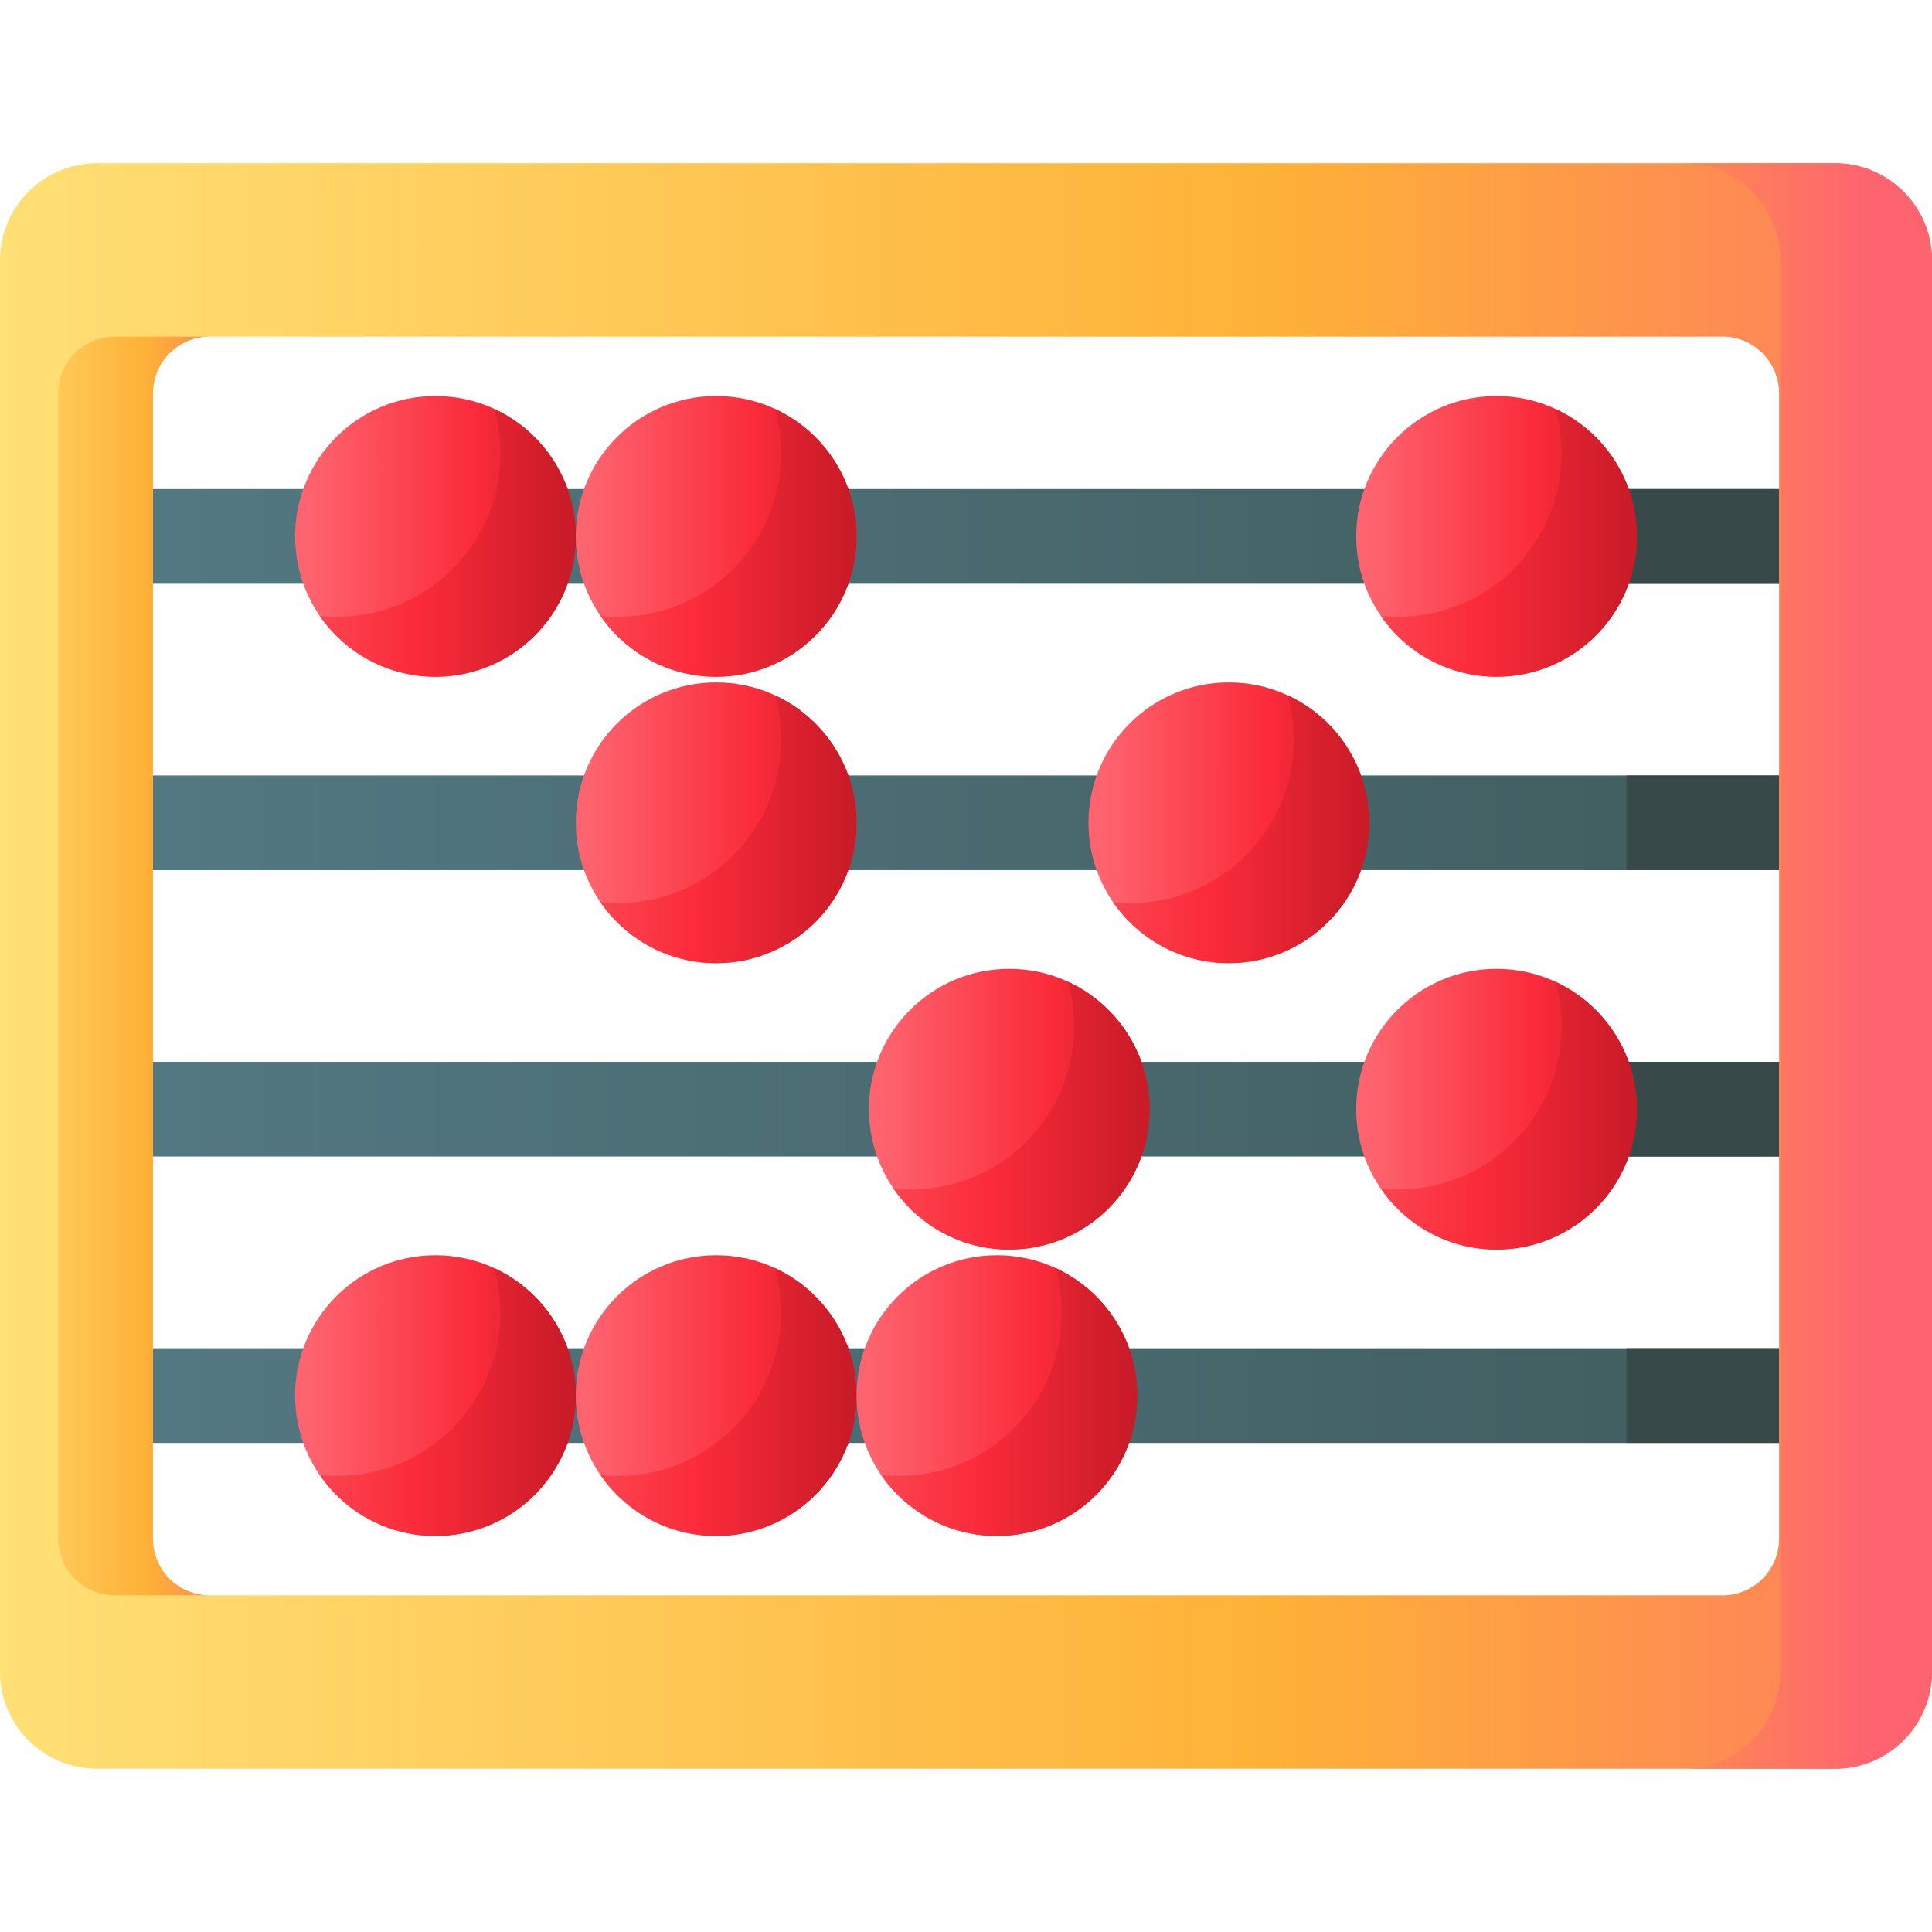 <svg id="Capa_1" enable-background="new 0 0 510 510" height="512" viewBox="0 0 510 510" width="512" xmlns="http://www.w3.org/2000/svg" xmlns:xlink="http://www.w3.org/1999/xlink"><linearGradient id="lg1"><stop offset="0" stop-color="#537983"/><stop offset="1" stop-color="#3e5959"/></linearGradient><linearGradient id="SVGID_1_" gradientUnits="userSpaceOnUse" x1="30" x2="524.569" xlink:href="#lg1" y1="141.596" y2="141.596"/><linearGradient id="SVGID_2_" gradientUnits="userSpaceOnUse" x1="30" x2="524.569" xlink:href="#lg1" y1="217.199" y2="217.199"/><linearGradient id="SVGID_3_" gradientUnits="userSpaceOnUse" x1="30" x2="524.569" xlink:href="#lg1" y1="292.802" y2="292.802"/><linearGradient id="SVGID_4_" gradientUnits="userSpaceOnUse" x1="30" x2="524.569" xlink:href="#lg1" y1="368.405" y2="368.405"/><linearGradient id="lg2"><stop offset="0" stop-color="#537983"/><stop offset="1" stop-color="#384949"/></linearGradient><linearGradient id="SVGID_5_" gradientUnits="userSpaceOnUse" x1="143.333" x2="346.92" xlink:href="#lg2" y1="141.6" y2="141.6"/><linearGradient id="SVGID_6_" gradientUnits="userSpaceOnUse" x1="143.333" x2="346.92" xlink:href="#lg2" y1="217.2" y2="217.2"/><linearGradient id="SVGID_7_" gradientUnits="userSpaceOnUse" x1="143.333" x2="346.92" xlink:href="#lg2" y1="292.8" y2="292.8"/><linearGradient id="SVGID_8_" gradientUnits="userSpaceOnUse" x1="143.333" x2="346.92" xlink:href="#lg2" y1="368.4" y2="368.4"/><linearGradient id="lg3"><stop offset="0" stop-color="#ffe177"/><stop offset=".573" stop-color="#feb137"/><stop offset="1" stop-color="#fe646f"/></linearGradient><linearGradient id="SVGID_9_" gradientUnits="userSpaceOnUse" x1="-7.396" x2="592.008" xlink:href="#lg3" y1="255" y2="255"/><linearGradient id="SVGID_10_" gradientUnits="userSpaceOnUse" x1="265" x2="493.316" xlink:href="#lg3" y1="255" y2="255"/><linearGradient id="SVGID_11_" gradientUnits="userSpaceOnUse" x1="-8" x2="73.499" xlink:href="#lg3" y1="255" y2="255"/><linearGradient id="lg4"><stop offset="0" stop-color="#fe646f"/><stop offset=".573" stop-color="#fb2b3a"/><stop offset="1" stop-color="#c41926"/></linearGradient><linearGradient id="SVGID_12_" gradientUnits="userSpaceOnUse" x1="80.892" x2="158.209" xlink:href="#lg4" y1="141.596" y2="141.596"/><linearGradient id="SVGID_13_" gradientUnits="userSpaceOnUse" x1="48.892" x2="155.212" xlink:href="#lg4" y1="143.296" y2="143.296"/><linearGradient id="SVGID_14_" gradientUnits="userSpaceOnUse" x1="154.999" x2="232.316" xlink:href="#lg4" y1="141.596" y2="141.596"/><linearGradient id="SVGID_15_" gradientUnits="userSpaceOnUse" x1="122.999" x2="229.319" xlink:href="#lg4" y1="143.296" y2="143.296"/><linearGradient id="SVGID_16_" gradientUnits="userSpaceOnUse" x1="360.999" x2="438.316" xlink:href="#lg4" y1="141.596" y2="141.596"/><linearGradient id="SVGID_17_" gradientUnits="userSpaceOnUse" x1="328.999" x2="435.319" xlink:href="#lg4" y1="143.296" y2="143.296"/><linearGradient id="SVGID_18_" gradientUnits="userSpaceOnUse" x1="154.999" x2="232.316" xlink:href="#lg4" y1="217.199" y2="217.199"/><linearGradient id="SVGID_19_" gradientUnits="userSpaceOnUse" x1="122.999" x2="229.319" xlink:href="#lg4" y1="218.899" y2="218.899"/><linearGradient id="SVGID_20_" gradientUnits="userSpaceOnUse" x1="290.332" x2="367.649" xlink:href="#lg4" y1="217.199" y2="217.199"/><linearGradient id="SVGID_21_" gradientUnits="userSpaceOnUse" x1="258.332" x2="364.652" xlink:href="#lg4" y1="218.899" y2="218.899"/><linearGradient id="SVGID_22_" gradientUnits="userSpaceOnUse" x1="232.364" x2="309.681" xlink:href="#lg4" y1="292.802" y2="292.802"/><linearGradient id="SVGID_23_" gradientUnits="userSpaceOnUse" x1="200.364" x2="306.684" xlink:href="#lg4" y1="294.502" y2="294.502"/><linearGradient id="SVGID_24_" gradientUnits="userSpaceOnUse" x1="360.999" x2="438.316" xlink:href="#lg4" y1="292.802" y2="292.802"/><linearGradient id="SVGID_25_" gradientUnits="userSpaceOnUse" x1="328.999" x2="435.319" xlink:href="#lg4" y1="294.502" y2="294.502"/><linearGradient id="SVGID_26_" gradientUnits="userSpaceOnUse" x1="80.892" x2="158.209" xlink:href="#lg4" y1="368.405" y2="368.405"/><linearGradient id="SVGID_27_" gradientUnits="userSpaceOnUse" x1="48.892" x2="155.212" xlink:href="#lg4" y1="370.105" y2="370.105"/><linearGradient id="SVGID_28_" gradientUnits="userSpaceOnUse" x1="154.999" x2="232.316" xlink:href="#lg4" y1="368.405" y2="368.405"/><linearGradient id="SVGID_29_" gradientUnits="userSpaceOnUse" x1="122.999" x2="229.319" xlink:href="#lg4" y1="370.105" y2="370.105"/><linearGradient id="SVGID_30_" gradientUnits="userSpaceOnUse" x1="229.109" x2="306.426" xlink:href="#lg4" y1="368.405" y2="368.405"/><linearGradient id="SVGID_31_" gradientUnits="userSpaceOnUse" x1="197.109" x2="303.429" xlink:href="#lg4" y1="370.105" y2="370.105"/><g><g><g><path d="m32.81 129.095h444.38v25h-444.38z" fill="url(#SVGID_1_)"/></g></g><g><g><path d="m32.81 204.698h444.38v25h-444.38z" fill="url(#SVGID_2_)"/></g></g><g><g><g><path d="m32.81 280.302h444.38v25h-444.38z" fill="url(#SVGID_3_)"/></g></g></g><g><g><g><path d="m32.81 355.905h444.38v25h-444.38z" fill="url(#SVGID_4_)"/></g></g></g><g><path d="m429.36 129.1h47.83v25h-47.83z" fill="url(#SVGID_5_)"/><path d="m429.36 204.7h47.83v25h-47.83z" fill="url(#SVGID_6_)"/><path d="m429.36 280.3h47.83v25h-47.83z" fill="url(#SVGID_7_)"/><path d="m429.36 355.9h47.83v25h-47.83z" fill="url(#SVGID_8_)"/></g><g><path d="m484.4 43.091h-458.8c-14.14 0-25.6 11.46-25.6 25.6v372.617c0 14.14 11.46 25.6 25.6 25.6h458.8c14.14 0 25.6-11.46 25.6-25.6v-372.617c0-14.14-11.46-25.6-25.6-25.6zm-14.78 363.108c0 8.25-6.68 14.93-14.93 14.93h-399.38c-8.25 0-14.93-6.68-14.93-14.93v-302.398c0-8.25 6.68-14.93 14.93-14.93h399.38c8.25 0 14.93 6.68 14.93 14.93z" fill="url(#SVGID_9_)"/><path d="m484.4 43.091h-40.02c14.14 0 25.6 11.46 25.6 25.6v372.617c0 14.14-11.46 25.6-25.6 25.6h40.02c14.14 0 25.6-11.46 25.6-25.6v-372.617c0-14.14-11.46-25.6-25.6-25.6z" fill="url(#SVGID_10_)"/><path d="m40.38 406.199v-302.398c0-8.25 6.68-14.93 14.93-14.93h-25.011c-8.25 0-14.93 6.68-14.93 14.93v302.398c0 8.25 6.68 14.93 14.93 14.93h25.011c-8.25 0-14.93-6.68-14.93-14.93z" fill="url(#SVGID_11_)"/></g><g><g><circle cx="114.945" cy="141.595" fill="url(#SVGID_12_)" r="37.053"/><path d="m152.002 141.595c0 20.46-16.59 37.05-37.06 37.05-12.68 0-23.87-6.37-30.54-16.08 1.51.16 3.05.24 4.6.24 23.8 0 43.1-19.3 43.1-43.1 0-4.08-.57-8.03-1.63-11.76 12.71 5.87 21.53 18.731 21.53 33.65z" fill="url(#SVGID_13_)"/></g><g><circle cx="189.052" cy="141.595" fill="url(#SVGID_14_)" r="37.053"/><path d="m226.108 141.595c0 20.46-16.59 37.05-37.06 37.05-12.68 0-23.87-6.37-30.54-16.08 1.51.16 3.05.24 4.6.24 23.8 0 43.1-19.3 43.1-43.1 0-4.08-.57-8.03-1.63-11.76 12.711 5.87 21.53 18.731 21.53 33.65z" fill="url(#SVGID_15_)"/></g><g><circle cx="395.052" cy="141.595" fill="url(#SVGID_16_)" r="37.053"/><path d="m432.108 141.595c0 20.46-16.59 37.05-37.06 37.05-12.68 0-23.87-6.37-30.54-16.08 1.51.16 3.05.24 4.6.24 23.8 0 43.1-19.3 43.1-43.1 0-4.08-.57-8.03-1.63-11.76 12.711 5.87 21.53 18.731 21.53 33.65z" fill="url(#SVGID_17_)"/></g></g><g><circle cx="189.052" cy="217.198" fill="url(#SVGID_18_)" r="37.053"/><path d="m226.108 217.198c0 20.46-16.59 37.05-37.06 37.05-12.68 0-23.87-6.37-30.54-16.08 1.51.16 3.05.24 4.6.24 23.8 0 43.1-19.3 43.1-43.1 0-4.08-.57-8.03-1.63-11.76 12.711 5.87 21.53 18.731 21.53 33.65z" fill="url(#SVGID_19_)"/></g><g><circle cx="324.385" cy="217.198" fill="url(#SVGID_20_)" r="37.053"/><path d="m361.442 217.198c0 20.46-16.59 37.05-37.06 37.05-12.68 0-23.87-6.37-30.54-16.08 1.51.16 3.05.24 4.6.24 23.8 0 43.1-19.3 43.1-43.1 0-4.08-.57-8.03-1.63-11.76 12.71 5.87 21.53 18.731 21.53 33.65z" fill="url(#SVGID_21_)"/></g><g><circle cx="266.417" cy="292.802" fill="url(#SVGID_22_)" r="37.053"/><path d="m303.473 292.802c0 20.46-16.59 37.05-37.06 37.05-12.68 0-23.87-6.37-30.54-16.08 1.51.16 3.05.24 4.6.24 23.8 0 43.1-19.3 43.1-43.1 0-4.08-.57-8.03-1.63-11.76 12.711 5.869 21.53 18.73 21.53 33.65z" fill="url(#SVGID_23_)"/></g><g><circle cx="395.052" cy="292.802" fill="url(#SVGID_24_)" r="37.053"/><path d="m432.108 292.802c0 20.46-16.59 37.05-37.06 37.05-12.68 0-23.87-6.37-30.54-16.08 1.51.16 3.05.24 4.6.24 23.8 0 43.1-19.3 43.1-43.1 0-4.08-.57-8.03-1.63-11.76 12.711 5.869 21.53 18.73 21.53 33.65z" fill="url(#SVGID_25_)"/></g><g><circle cx="114.945" cy="368.405" fill="url(#SVGID_26_)" r="37.053"/><path d="m152.002 368.405c0 20.46-16.59 37.05-37.06 37.05-12.68 0-23.87-6.37-30.54-16.08 1.51.16 3.05.24 4.6.24 23.8 0 43.1-19.3 43.1-43.1 0-4.08-.57-8.03-1.63-11.76 12.71 5.869 21.53 18.73 21.53 33.65z" fill="url(#SVGID_27_)"/></g><g><circle cx="189.052" cy="368.405" fill="url(#SVGID_28_)" r="37.053"/><path d="m226.108 368.405c0 20.46-16.59 37.05-37.06 37.05-12.68 0-23.87-6.37-30.54-16.08 1.51.16 3.05.24 4.6.24 23.8 0 43.1-19.3 43.1-43.1 0-4.08-.57-8.03-1.63-11.76 12.711 5.869 21.53 18.73 21.53 33.65z" fill="url(#SVGID_29_)"/></g><g><circle cx="263.162" cy="368.405" fill="url(#SVGID_30_)" r="37.053"/><path d="m300.218 368.405c0 20.46-16.59 37.05-37.06 37.05-12.68 0-23.87-6.37-30.54-16.08 1.51.16 3.05.24 4.6.24 23.8 0 43.1-19.3 43.1-43.1 0-4.08-.57-8.03-1.63-11.76 12.71 5.869 21.53 18.73 21.53 33.65z" fill="url(#SVGID_31_)"/></g></g></svg>